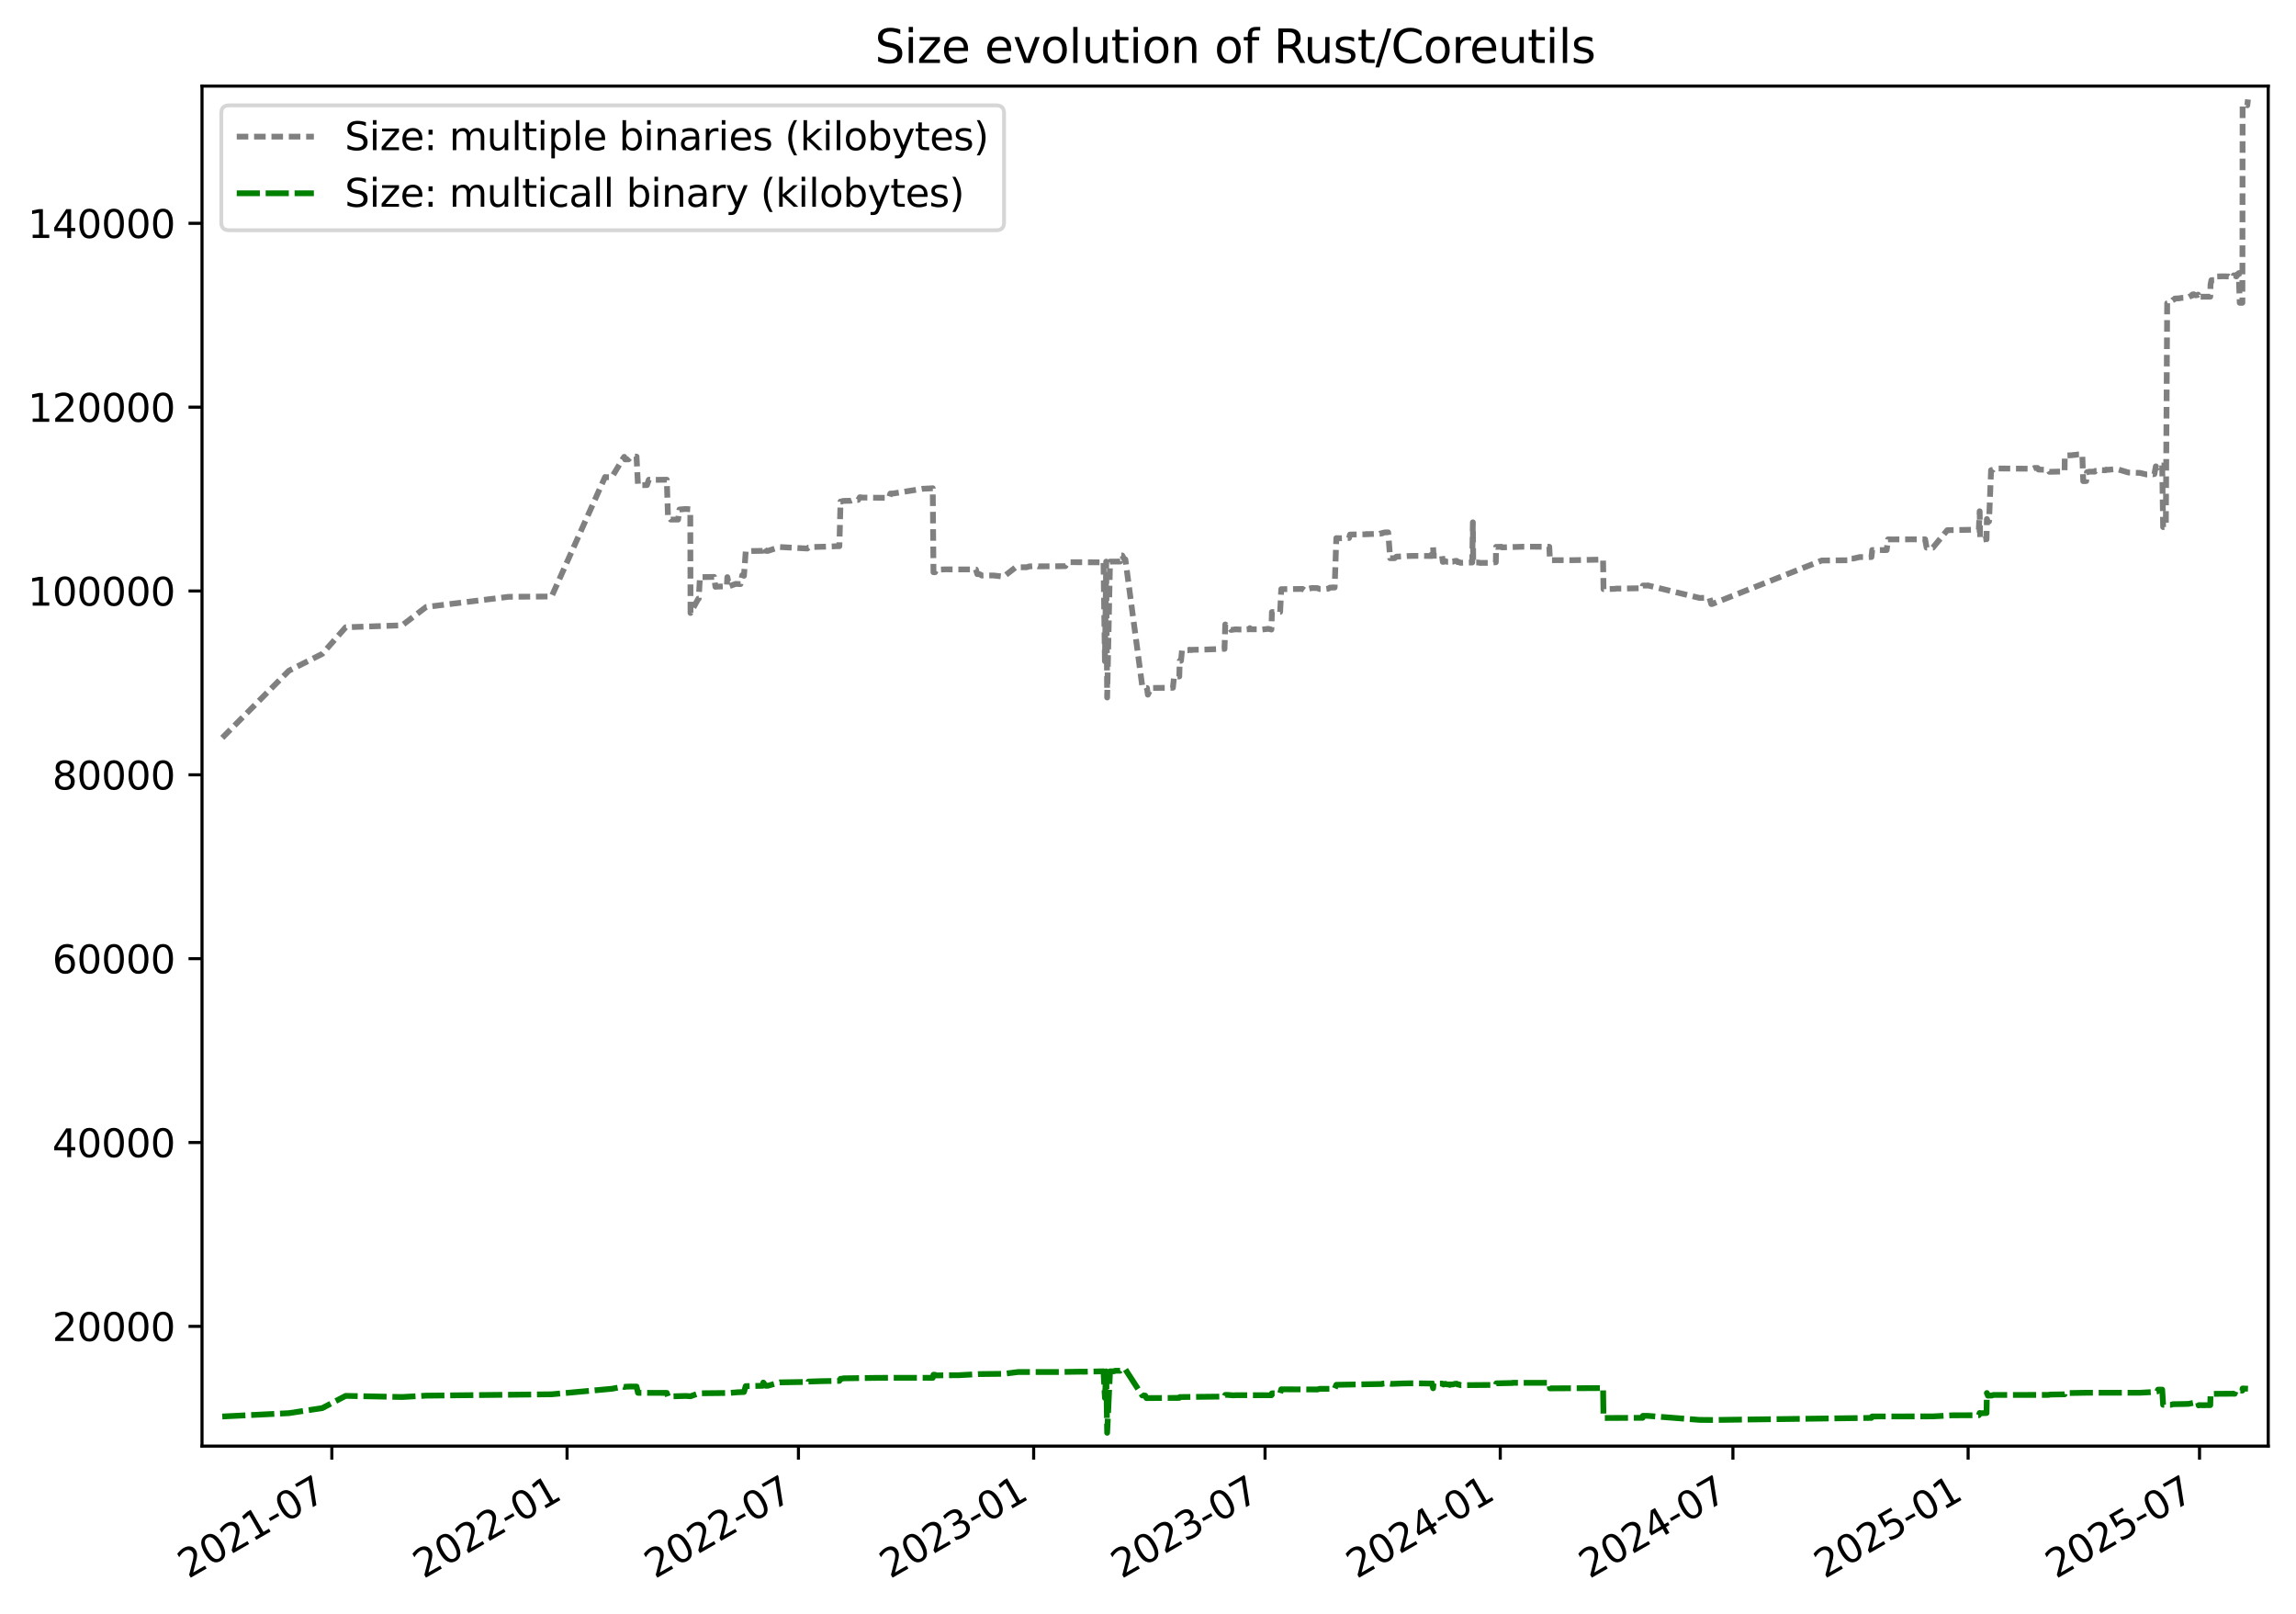 <?xml version="1.0" encoding="utf-8" standalone="no"?>
<!DOCTYPE svg PUBLIC "-//W3C//DTD SVG 1.1//EN"
  "http://www.w3.org/Graphics/SVG/1.1/DTD/svg11.dtd">
<svg xmlns:xlink="http://www.w3.org/1999/xlink" width="595.255pt" height="418.303pt" viewBox="0 0 595.255 418.303" xmlns="http://www.w3.org/2000/svg" version="1.1">
 <defs>
  <style type="text/css">*{stroke-linejoin: round; stroke-linecap: butt}</style>
 </defs>
 <g id="figure_1">
  <g id="patch_1">
   <path d="M 0 418.303 
L 595.255 418.303 
L 595.255 0 
L 0 0 
z
" style="fill: #ffffff"/>
  </g>
  <g id="axes_1">
   <g id="patch_2">
    <path d="M 52.375 374.83 
L 588.055 374.83 
L 588.055 22.318 
L 52.375 22.318 
z
" style="fill: #ffffff"/>
   </g>
   <g id="matplotlib.axis_1">
    <g id="xtick_1">
     <g id="line2d_1">
      <defs>
       <path id="m121e7eb656" d="M 0 0 
L 0 3.5 
" style="stroke: #000000; stroke-width: 0.8"/>
      </defs>
      <g>
       <use xlink:href="#m121e7eb656" x="86.034" y="374.83" style="stroke: #000000; stroke-width: 0.8"/>
      </g>
     </g>
     <g id="text_1">
      <!-- 2021-07 -->
      <g transform="translate(48.809 409.302) rotate(-30) scale(0.1 -0.1)">
       <defs>
        <path id="DejaVuSans-32" d="M 1228 531 
L 3431 531 
L 3431 0 
L 469 0 
L 469 531 
Q 828 903 1448 1529 
Q 2069 2156 2228 2338 
Q 2531 2678 2651 2914 
Q 2772 3150 2772 3378 
Q 2772 3750 2511 3984 
Q 2250 4219 1831 4219 
Q 1534 4219 1204 4116 
Q 875 4013 500 3803 
L 500 4441 
Q 881 4594 1212 4672 
Q 1544 4750 1819 4750 
Q 2544 4750 2975 4387 
Q 3406 4025 3406 3419 
Q 3406 3131 3298 2873 
Q 3191 2616 2906 2266 
Q 2828 2175 2409 1742 
Q 1991 1309 1228 531 
z
" transform="scale(0.016)"/>
        <path id="DejaVuSans-30" d="M 2034 4250 
Q 1547 4250 1301 3770 
Q 1056 3291 1056 2328 
Q 1056 1369 1301 889 
Q 1547 409 2034 409 
Q 2525 409 2770 889 
Q 3016 1369 3016 2328 
Q 3016 3291 2770 3770 
Q 2525 4250 2034 4250 
z
M 2034 4750 
Q 2819 4750 3233 4129 
Q 3647 3509 3647 2328 
Q 3647 1150 3233 529 
Q 2819 -91 2034 -91 
Q 1250 -91 836 529 
Q 422 1150 422 2328 
Q 422 3509 836 4129 
Q 1250 4750 2034 4750 
z
" transform="scale(0.016)"/>
        <path id="DejaVuSans-31" d="M 794 531 
L 1825 531 
L 1825 4091 
L 703 3866 
L 703 4441 
L 1819 4666 
L 2450 4666 
L 2450 531 
L 3481 531 
L 3481 0 
L 794 0 
L 794 531 
z
" transform="scale(0.016)"/>
        <path id="DejaVuSans-2d" d="M 313 2009 
L 1997 2009 
L 1997 1497 
L 313 1497 
L 313 2009 
z
" transform="scale(0.016)"/>
        <path id="DejaVuSans-37" d="M 525 4666 
L 3525 4666 
L 3525 4397 
L 1831 0 
L 1172 0 
L 2766 4134 
L 525 4134 
L 525 4666 
z
" transform="scale(0.016)"/>
       </defs>
       <use xlink:href="#DejaVuSans-32"/>
       <use xlink:href="#DejaVuSans-30" x="63.623"/>
       <use xlink:href="#DejaVuSans-32" x="127.246"/>
       <use xlink:href="#DejaVuSans-31" x="190.869"/>
       <use xlink:href="#DejaVuSans-2d" x="254.492"/>
       <use xlink:href="#DejaVuSans-30" x="290.576"/>
       <use xlink:href="#DejaVuSans-37" x="354.199"/>
      </g>
     </g>
    </g>
    <g id="xtick_2">
     <g id="line2d_2">
      <g>
       <use xlink:href="#m121e7eb656" x="147.015" y="374.83" style="stroke: #000000; stroke-width: 0.8"/>
      </g>
     </g>
     <g id="text_2">
      <!-- 2022-01 -->
      <g transform="translate(109.79 409.302) rotate(-30) scale(0.1 -0.1)">
       <use xlink:href="#DejaVuSans-32"/>
       <use xlink:href="#DejaVuSans-30" x="63.623"/>
       <use xlink:href="#DejaVuSans-32" x="127.246"/>
       <use xlink:href="#DejaVuSans-32" x="190.869"/>
       <use xlink:href="#DejaVuSans-2d" x="254.492"/>
       <use xlink:href="#DejaVuSans-30" x="290.576"/>
       <use xlink:href="#DejaVuSans-31" x="354.199"/>
      </g>
     </g>
    </g>
    <g id="xtick_3">
     <g id="line2d_3">
      <g>
       <use xlink:href="#m121e7eb656" x="207.003" y="374.83" style="stroke: #000000; stroke-width: 0.8"/>
      </g>
     </g>
     <g id="text_3">
      <!-- 2022-07 -->
      <g transform="translate(169.778 409.302) rotate(-30) scale(0.1 -0.1)">
       <use xlink:href="#DejaVuSans-32"/>
       <use xlink:href="#DejaVuSans-30" x="63.623"/>
       <use xlink:href="#DejaVuSans-32" x="127.246"/>
       <use xlink:href="#DejaVuSans-32" x="190.869"/>
       <use xlink:href="#DejaVuSans-2d" x="254.492"/>
       <use xlink:href="#DejaVuSans-30" x="290.576"/>
       <use xlink:href="#DejaVuSans-37" x="354.199"/>
      </g>
     </g>
    </g>
    <g id="xtick_4">
     <g id="line2d_4">
      <g>
       <use xlink:href="#m121e7eb656" x="267.984" y="374.83" style="stroke: #000000; stroke-width: 0.8"/>
      </g>
     </g>
     <g id="text_4">
      <!-- 2023-01 -->
      <g transform="translate(230.759 409.302) rotate(-30) scale(0.1 -0.1)">
       <defs>
        <path id="DejaVuSans-33" d="M 2597 2516 
Q 3050 2419 3304 2112 
Q 3559 1806 3559 1356 
Q 3559 666 3084 287 
Q 2609 -91 1734 -91 
Q 1441 -91 1130 -33 
Q 819 25 488 141 
L 488 750 
Q 750 597 1062 519 
Q 1375 441 1716 441 
Q 2309 441 2620 675 
Q 2931 909 2931 1356 
Q 2931 1769 2642 2001 
Q 2353 2234 1838 2234 
L 1294 2234 
L 1294 2753 
L 1863 2753 
Q 2328 2753 2575 2939 
Q 2822 3125 2822 3475 
Q 2822 3834 2567 4026 
Q 2313 4219 1838 4219 
Q 1578 4219 1281 4162 
Q 984 4106 628 3988 
L 628 4550 
Q 988 4650 1302 4700 
Q 1616 4750 1894 4750 
Q 2613 4750 3031 4423 
Q 3450 4097 3450 3541 
Q 3450 3153 3228 2886 
Q 3006 2619 2597 2516 
z
" transform="scale(0.016)"/>
       </defs>
       <use xlink:href="#DejaVuSans-32"/>
       <use xlink:href="#DejaVuSans-30" x="63.623"/>
       <use xlink:href="#DejaVuSans-32" x="127.246"/>
       <use xlink:href="#DejaVuSans-33" x="190.869"/>
       <use xlink:href="#DejaVuSans-2d" x="254.492"/>
       <use xlink:href="#DejaVuSans-30" x="290.576"/>
       <use xlink:href="#DejaVuSans-31" x="354.199"/>
      </g>
     </g>
    </g>
    <g id="xtick_5">
     <g id="line2d_5">
      <g>
       <use xlink:href="#m121e7eb656" x="327.972" y="374.83" style="stroke: #000000; stroke-width: 0.8"/>
      </g>
     </g>
     <g id="text_5">
      <!-- 2023-07 -->
      <g transform="translate(290.747 409.302) rotate(-30) scale(0.1 -0.1)">
       <use xlink:href="#DejaVuSans-32"/>
       <use xlink:href="#DejaVuSans-30" x="63.623"/>
       <use xlink:href="#DejaVuSans-32" x="127.246"/>
       <use xlink:href="#DejaVuSans-33" x="190.869"/>
       <use xlink:href="#DejaVuSans-2d" x="254.492"/>
       <use xlink:href="#DejaVuSans-30" x="290.576"/>
       <use xlink:href="#DejaVuSans-37" x="354.199"/>
      </g>
     </g>
    </g>
    <g id="xtick_6">
     <g id="line2d_6">
      <g>
       <use xlink:href="#m121e7eb656" x="388.953" y="374.83" style="stroke: #000000; stroke-width: 0.8"/>
      </g>
     </g>
     <g id="text_6">
      <!-- 2024-01 -->
      <g transform="translate(351.728 409.302) rotate(-30) scale(0.1 -0.1)">
       <defs>
        <path id="DejaVuSans-34" d="M 2419 4116 
L 825 1625 
L 2419 1625 
L 2419 4116 
z
M 2253 4666 
L 3047 4666 
L 3047 1625 
L 3713 1625 
L 3713 1100 
L 3047 1100 
L 3047 0 
L 2419 0 
L 2419 1100 
L 313 1100 
L 313 1709 
L 2253 4666 
z
" transform="scale(0.016)"/>
       </defs>
       <use xlink:href="#DejaVuSans-32"/>
       <use xlink:href="#DejaVuSans-30" x="63.623"/>
       <use xlink:href="#DejaVuSans-32" x="127.246"/>
       <use xlink:href="#DejaVuSans-34" x="190.869"/>
       <use xlink:href="#DejaVuSans-2d" x="254.492"/>
       <use xlink:href="#DejaVuSans-30" x="290.576"/>
       <use xlink:href="#DejaVuSans-31" x="354.199"/>
      </g>
     </g>
    </g>
    <g id="xtick_7">
     <g id="line2d_7">
      <g>
       <use xlink:href="#m121e7eb656" x="449.272" y="374.83" style="stroke: #000000; stroke-width: 0.8"/>
      </g>
     </g>
     <g id="text_7">
      <!-- 2024-07 -->
      <g transform="translate(412.047 409.302) rotate(-30) scale(0.1 -0.1)">
       <use xlink:href="#DejaVuSans-32"/>
       <use xlink:href="#DejaVuSans-30" x="63.623"/>
       <use xlink:href="#DejaVuSans-32" x="127.246"/>
       <use xlink:href="#DejaVuSans-34" x="190.869"/>
       <use xlink:href="#DejaVuSans-2d" x="254.492"/>
       <use xlink:href="#DejaVuSans-30" x="290.576"/>
       <use xlink:href="#DejaVuSans-37" x="354.199"/>
      </g>
     </g>
    </g>
    <g id="xtick_8">
     <g id="line2d_8">
      <g>
       <use xlink:href="#m121e7eb656" x="510.254" y="374.83" style="stroke: #000000; stroke-width: 0.8"/>
      </g>
     </g>
     <g id="text_8">
      <!-- 2025-01 -->
      <g transform="translate(473.029 409.302) rotate(-30) scale(0.1 -0.1)">
       <defs>
        <path id="DejaVuSans-35" d="M 691 4666 
L 3169 4666 
L 3169 4134 
L 1269 4134 
L 1269 2991 
Q 1406 3038 1543 3061 
Q 1681 3084 1819 3084 
Q 2600 3084 3056 2656 
Q 3513 2228 3513 1497 
Q 3513 744 3044 326 
Q 2575 -91 1722 -91 
Q 1428 -91 1123 -41 
Q 819 9 494 109 
L 494 744 
Q 775 591 1075 516 
Q 1375 441 1709 441 
Q 2250 441 2565 725 
Q 2881 1009 2881 1497 
Q 2881 1984 2565 2268 
Q 2250 2553 1709 2553 
Q 1456 2553 1204 2497 
Q 953 2441 691 2322 
L 691 4666 
z
" transform="scale(0.016)"/>
       </defs>
       <use xlink:href="#DejaVuSans-32"/>
       <use xlink:href="#DejaVuSans-30" x="63.623"/>
       <use xlink:href="#DejaVuSans-32" x="127.246"/>
       <use xlink:href="#DejaVuSans-35" x="190.869"/>
       <use xlink:href="#DejaVuSans-2d" x="254.492"/>
       <use xlink:href="#DejaVuSans-30" x="290.576"/>
       <use xlink:href="#DejaVuSans-31" x="354.199"/>
      </g>
     </g>
    </g>
    <g id="xtick_9">
     <g id="line2d_9">
      <g>
       <use xlink:href="#m121e7eb656" x="570.241" y="374.83" style="stroke: #000000; stroke-width: 0.8"/>
      </g>
     </g>
     <g id="text_9">
      <!-- 2025-07 -->
      <g transform="translate(533.016 409.302) rotate(-30) scale(0.1 -0.1)">
       <use xlink:href="#DejaVuSans-32"/>
       <use xlink:href="#DejaVuSans-30" x="63.623"/>
       <use xlink:href="#DejaVuSans-32" x="127.246"/>
       <use xlink:href="#DejaVuSans-35" x="190.869"/>
       <use xlink:href="#DejaVuSans-2d" x="254.492"/>
       <use xlink:href="#DejaVuSans-30" x="290.576"/>
       <use xlink:href="#DejaVuSans-37" x="354.199"/>
      </g>
     </g>
    </g>
   </g>
   <g id="matplotlib.axis_2">
    <g id="ytick_1">
     <g id="line2d_10">
      <defs>
       <path id="m0b6ba96c77" d="M 0 0 
L -3.5 0 
" style="stroke: #000000; stroke-width: 0.8"/>
      </defs>
      <g>
       <use xlink:href="#m0b6ba96c77" x="52.375" y="343.784" style="stroke: #000000; stroke-width: 0.8"/>
      </g>
     </g>
     <g id="text_10">
      <!-- 20000 -->
      <g transform="translate(13.562 347.584) scale(0.1 -0.1)">
       <use xlink:href="#DejaVuSans-32"/>
       <use xlink:href="#DejaVuSans-30" x="63.623"/>
       <use xlink:href="#DejaVuSans-30" x="127.246"/>
       <use xlink:href="#DejaVuSans-30" x="190.869"/>
       <use xlink:href="#DejaVuSans-30" x="254.492"/>
      </g>
     </g>
    </g>
    <g id="ytick_2">
     <g id="line2d_11">
      <g>
       <use xlink:href="#m0b6ba96c77" x="52.375" y="296.134" style="stroke: #000000; stroke-width: 0.8"/>
      </g>
     </g>
     <g id="text_11">
      <!-- 40000 -->
      <g transform="translate(13.562 299.933) scale(0.1 -0.1)">
       <use xlink:href="#DejaVuSans-34"/>
       <use xlink:href="#DejaVuSans-30" x="63.623"/>
       <use xlink:href="#DejaVuSans-30" x="127.246"/>
       <use xlink:href="#DejaVuSans-30" x="190.869"/>
       <use xlink:href="#DejaVuSans-30" x="254.492"/>
      </g>
     </g>
    </g>
    <g id="ytick_3">
     <g id="line2d_12">
      <g>
       <use xlink:href="#m0b6ba96c77" x="52.375" y="248.483" style="stroke: #000000; stroke-width: 0.8"/>
      </g>
     </g>
     <g id="text_12">
      <!-- 60000 -->
      <g transform="translate(13.562 252.283) scale(0.1 -0.1)">
       <defs>
        <path id="DejaVuSans-36" d="M 2113 2584 
Q 1688 2584 1439 2293 
Q 1191 2003 1191 1497 
Q 1191 994 1439 701 
Q 1688 409 2113 409 
Q 2538 409 2786 701 
Q 3034 994 3034 1497 
Q 3034 2003 2786 2293 
Q 2538 2584 2113 2584 
z
M 3366 4563 
L 3366 3988 
Q 3128 4100 2886 4159 
Q 2644 4219 2406 4219 
Q 1781 4219 1451 3797 
Q 1122 3375 1075 2522 
Q 1259 2794 1537 2939 
Q 1816 3084 2150 3084 
Q 2853 3084 3261 2657 
Q 3669 2231 3669 1497 
Q 3669 778 3244 343 
Q 2819 -91 2113 -91 
Q 1303 -91 875 529 
Q 447 1150 447 2328 
Q 447 3434 972 4092 
Q 1497 4750 2381 4750 
Q 2619 4750 2861 4703 
Q 3103 4656 3366 4563 
z
" transform="scale(0.016)"/>
       </defs>
       <use xlink:href="#DejaVuSans-36"/>
       <use xlink:href="#DejaVuSans-30" x="63.623"/>
       <use xlink:href="#DejaVuSans-30" x="127.246"/>
       <use xlink:href="#DejaVuSans-30" x="190.869"/>
       <use xlink:href="#DejaVuSans-30" x="254.492"/>
      </g>
     </g>
    </g>
    <g id="ytick_4">
     <g id="line2d_13">
      <g>
       <use xlink:href="#m0b6ba96c77" x="52.375" y="200.833" style="stroke: #000000; stroke-width: 0.8"/>
      </g>
     </g>
     <g id="text_13">
      <!-- 80000 -->
      <g transform="translate(13.562 204.632) scale(0.1 -0.1)">
       <defs>
        <path id="DejaVuSans-38" d="M 2034 2216 
Q 1584 2216 1326 1975 
Q 1069 1734 1069 1313 
Q 1069 891 1326 650 
Q 1584 409 2034 409 
Q 2484 409 2743 651 
Q 3003 894 3003 1313 
Q 3003 1734 2745 1975 
Q 2488 2216 2034 2216 
z
M 1403 2484 
Q 997 2584 770 2862 
Q 544 3141 544 3541 
Q 544 4100 942 4425 
Q 1341 4750 2034 4750 
Q 2731 4750 3128 4425 
Q 3525 4100 3525 3541 
Q 3525 3141 3298 2862 
Q 3072 2584 2669 2484 
Q 3125 2378 3379 2068 
Q 3634 1759 3634 1313 
Q 3634 634 3220 271 
Q 2806 -91 2034 -91 
Q 1263 -91 848 271 
Q 434 634 434 1313 
Q 434 1759 690 2068 
Q 947 2378 1403 2484 
z
M 1172 3481 
Q 1172 3119 1398 2916 
Q 1625 2713 2034 2713 
Q 2441 2713 2670 2916 
Q 2900 3119 2900 3481 
Q 2900 3844 2670 4047 
Q 2441 4250 2034 4250 
Q 1625 4250 1398 4047 
Q 1172 3844 1172 3481 
z
" transform="scale(0.016)"/>
       </defs>
       <use xlink:href="#DejaVuSans-38"/>
       <use xlink:href="#DejaVuSans-30" x="63.623"/>
       <use xlink:href="#DejaVuSans-30" x="127.246"/>
       <use xlink:href="#DejaVuSans-30" x="190.869"/>
       <use xlink:href="#DejaVuSans-30" x="254.492"/>
      </g>
     </g>
    </g>
    <g id="ytick_5">
     <g id="line2d_14">
      <g>
       <use xlink:href="#m0b6ba96c77" x="52.375" y="153.182" style="stroke: #000000; stroke-width: 0.8"/>
      </g>
     </g>
     <g id="text_14">
      <!-- 100000 -->
      <g transform="translate(7.2 156.981) scale(0.1 -0.1)">
       <use xlink:href="#DejaVuSans-31"/>
       <use xlink:href="#DejaVuSans-30" x="63.623"/>
       <use xlink:href="#DejaVuSans-30" x="127.246"/>
       <use xlink:href="#DejaVuSans-30" x="190.869"/>
       <use xlink:href="#DejaVuSans-30" x="254.492"/>
       <use xlink:href="#DejaVuSans-30" x="318.115"/>
      </g>
     </g>
    </g>
    <g id="ytick_6">
     <g id="line2d_15">
      <g>
       <use xlink:href="#m0b6ba96c77" x="52.375" y="105.532" style="stroke: #000000; stroke-width: 0.8"/>
      </g>
     </g>
     <g id="text_15">
      <!-- 120000 -->
      <g transform="translate(7.2 109.331) scale(0.1 -0.1)">
       <use xlink:href="#DejaVuSans-31"/>
       <use xlink:href="#DejaVuSans-32" x="63.623"/>
       <use xlink:href="#DejaVuSans-30" x="127.246"/>
       <use xlink:href="#DejaVuSans-30" x="190.869"/>
       <use xlink:href="#DejaVuSans-30" x="254.492"/>
       <use xlink:href="#DejaVuSans-30" x="318.115"/>
      </g>
     </g>
    </g>
    <g id="ytick_7">
     <g id="line2d_16">
      <g>
       <use xlink:href="#m0b6ba96c77" x="52.375" y="57.881" style="stroke: #000000; stroke-width: 0.8"/>
      </g>
     </g>
     <g id="text_16">
      <!-- 140000 -->
      <g transform="translate(7.2 61.68) scale(0.1 -0.1)">
       <use xlink:href="#DejaVuSans-31"/>
       <use xlink:href="#DejaVuSans-34" x="63.623"/>
       <use xlink:href="#DejaVuSans-30" x="127.246"/>
       <use xlink:href="#DejaVuSans-30" x="190.869"/>
       <use xlink:href="#DejaVuSans-30" x="254.492"/>
       <use xlink:href="#DejaVuSans-30" x="318.115"/>
      </g>
     </g>
    </g>
   </g>
   <g id="line2d_17">
    <path d="M 57.627 191.245 
L 74.887 173.853 
L 83.551 169.479 
L 89.618 162.588 
L 104.258 162.083 
L 110.478 157.328 
L 131.896 154.688 
L 143.008 154.612 
L 156.867 123.639 
L 157.052 123.687 
L 158.627 123.696 
L 161.583 118.75 
L 161.838 118.407 
L 162.067 119.074 
L 162.945 119.064 
L 163.275 118.721 
L 163.821 118.712 
L 164.217 118.273 
L 165.024 118.35 
L 165.401 125.755 
L 167.736 125.735 
L 168.216 124.335 
L 168.802 124.392 
L 172.87 124.335 
L 173.186 134.189 
L 173.556 134.189 
L 173.894 134.675 
L 175.799 134.675 
L 176.146 132.063 
L 177.761 131.921 
L 178.962 132.006 
L 179.019 158.881 
L 181.05 155.174 
L 181.154 155.174 
L 181.46 149.599 
L 185.137 149.532 
L 185.487 152.105 
L 185.571 152.067 
L 187.106 152.01 
L 188.436 151.962 
L 188.572 149.589 
L 189.04 151.953 
L 190.73 151.343 
L 191.973 151.4 
L 192.442 149.075 
L 192.878 149.246 
L 193.332 142.928 
L 194.948 142.823 
L 197.707 142.775 
L 197.888 141.784 
L 198.526 142.775 
L 199.072 142.794 
L 202.149 141.784 
L 209.303 142.175 
L 209.615 141.918 
L 210.643 141.822 
L 210.836 141.775 
L 214.885 141.67 
L 216.837 141.575 
L 217.615 141.575 
L 217.914 129.995 
L 218.224 129.995 
L 218.56 129.833 
L 220.558 129.795 
L 221.147 129.567 
L 222.493 129.576 
L 222.914 128.88 
L 223.566 128.966 
L 230.482 129.042 
L 230.825 127.927 
L 231.483 127.927 
L 239.197 126.688 
L 241.166 126.593 
L 241.821 126.546 
L 242.011 148.322 
L 242.421 148.322 
L 242.78 147.664 
L 245.04 147.578 
L 252.755 147.598 
L 253.01 147.617 
L 253.374 148.817 
L 253.954 148.817 
L 254.552 149.18 
L 257.548 149.16 
L 259.48 149.38 
L 260.32 149.38 
L 263.346 147.026 
L 266.194 147.026 
L 266.782 146.826 
L 267.88 146.73 
L 268.975 146.711 
L 269.185 146.797 
L 276.195 146.749 
L 276.932 145.711 
L 285.574 145.758 
L 285.879 145.539 
L 286.091 145.539 
L 286.46 171.385 
L 286.787 145.558 
L 287.039 180.791 
L 287.78 145.568 
L 290.393 145.549 
L 290.669 143.976 
L 290.95 143.976 
L 291.475 144.977 
L 291.759 144.996 
L 296.138 177.884 
L 296.898 177.894 
L 297.234 178.342 
L 297.362 178.323 
L 297.588 180.057 
L 298.42 178.313 
L 304.085 178.265 
L 304.392 175.302 
L 305.02 175.349 
L 305.739 175.34 
L 305.854 171.27 
L 306.185 171.27 
L 306.444 168.545 
L 308.096 168.535 
L 308.394 168.392 
L 308.841 168.507 
L 308.916 168.43 
L 312.361 168.364 
L 313.117 168.335 
L 316.353 168.211 
L 317.015 168.154 
L 317.463 168.192 
L 317.657 161.855 
L 317.953 162.074 
L 318.131 161.95 
L 319.164 163.284 
L 320.298 163.122 
L 321.594 163.17 
L 322.265 163.17 
L 322.504 163.379 
L 323.014 163.17 
L 323.892 163.094 
L 324.033 162.808 
L 324.117 163.113 
L 325.832 163.103 
L 326.382 163.179 
L 327.16 163.179 
L 328.84 162.989 
L 329.623 163.179 
L 329.753 158.643 
L 331.267 158.652 
L 331.885 158.614 
L 332.174 152.706 
L 337.708 152.649 
L 338.344 153.106 
L 339.095 152.639 
L 340.108 152.41 
L 341.543 152.429 
L 342.115 152.668 
L 343.7 152.658 
L 344.456 152.553 
L 344.767 152.305 
L 346.017 152.286 
L 346.453 139.478 
L 347.321 139.516 
L 349.756 139.449 
L 349.999 138.553 
L 350.793 138.534 
L 354.078 138.487 
L 354.342 138.401 
L 354.556 138.487 
L 354.914 138.43 
L 357.813 138.353 
L 357.929 138.258 
L 358.337 138.258 
L 358.411 138.134 
L 359.112 137.991 
L 359.898 137.991 
L 360.408 144.691 
L 361.54 144.681 
L 362.058 144.281 
L 364.116 144.176 
L 365.038 144.119 
L 366.76 144.081 
L 371.258 144.11 
L 371.543 141.775 
L 371.654 144.052 
L 373.863 144.043 
L 374.053 145.644 
L 374.364 145.615 
L 374.489 145.453 
L 374.707 145.444 
L 375.175 145.625 
L 375.693 145.625 
L 375.88 145.892 
L 375.953 145.587 
L 376.654 145.587 
L 377.183 145.396 
L 377.672 145.377 
L 377.913 145.701 
L 378.322 145.701 
L 378.59 145.873 
L 381.687 145.796 
L 381.85 135.38 
L 381.949 145.806 
L 383.24 145.796 
L 383.844 145.92 
L 383.878 145.892 
L 386.524 145.901 
L 386.942 145.796 
L 387.635 145.749 
L 387.803 145.73 
L 387.875 141.737 
L 387.949 141.756 
L 389.276 141.717 
L 389.391 141.879 
L 395.112 141.698 
L 401.658 141.717 
L 401.844 145.196 
L 407.63 145.196 
L 415.606 145.043 
L 415.724 152.706 
L 418.714 152.629 
L 418.947 152.563 
L 420.622 152.553 
L 425.848 152.458 
L 425.94 151.772 
L 427.142 151.781 
L 427.16 151.724 
L 440.593 154.974 
L 443.192 154.955 
L 443.659 156.565 
L 443.861 156.565 
L 472.301 145.282 
L 479.288 145.215 
L 479.367 144.767 
L 480.526 144.767 
L 482.171 144.386 
L 485.184 144.386 
L 485.377 142.566 
L 489.128 142.585 
L 489.487 139.802 
L 490.446 139.811 
L 499.102 139.792 
L 499.491 141.946 
L 501.123 141.946 
L 504.845 137.419 
L 511.134 137.315 
L 513.023 137.276 
L 513.244 132.511 
L 513.383 139.878 
L 513.921 139.897 
L 514.896 139.745 
L 515.027 139.773 
L 515.112 134.532 
L 515.388 135.218 
L 515.673 135.151 
L 516.199 121.866 
L 516.661 121.78 
L 516.764 121.638 
L 517.684 121.618 
L 518.013 121.428 
L 527 121.495 
L 527.459 121.294 
L 528.254 121.294 
L 528.503 121.714 
L 531.013 121.771 
L 531.325 122.295 
L 535.258 122.2 
L 535.314 118.073 
L 537.081 117.997 
L 537.565 117.93 
L 538.396 117.864 
L 538.608 117.797 
L 539.553 117.787 
L 539.848 117.768 
L 540.087 124.706 
L 540.857 124.687 
L 541.052 122.39 
L 541.202 122.4 
L 541.535 122.257 
L 543.088 122.247 
L 543.219 122.057 
L 544.548 122.038 
L 544.716 121.857 
L 545.895 121.895 
L 545.996 121.733 
L 546.613 121.771 
L 548.201 121.609 
L 548.345 121.58 
L 548.815 121.58 
L 551.819 122.476 
L 554.771 122.571 
L 556.541 122.991 
L 556.865 122.991 
L 557.17 122.857 
L 557.502 122.848 
L 558.148 122.934 
L 558.542 122.876 
L 558.919 120.875 
L 559.078 121.209 
L 559.271 121.209 
L 559.487 120.646 
L 560.565 120.646 
L 560.805 136.619 
L 561.508 136.619 
L 561.858 78.6 
L 562.094 78.514 
L 562.537 78.304 
L 562.825 78.266 
L 563.231 77.828 
L 563.791 77.523 
L 563.851 77.38 
L 564.913 77.332 
L 565.544 77.218 
L 566.847 77.16 
L 567.175 77.056 
L 567.437 77.008 
L 568.243 76.551 
L 568.348 76.617 
L 568.371 76.341 
L 568.74 76.274 
L 569.253 76.551 
L 569.767 76.455 
L 569.859 76.36 
L 570.013 77.199 
L 570.091 76.875 
L 570.172 76.913 
L 573.029 76.903 
L 573.095 73.739 
L 573.323 72.615 
L 574.454 72.577 
L 574.714 71.671 
L 576.028 71.623 
L 576.945 71.623 
L 577.415 71.652 
L 577.801 71.652 
L 578.376 72.043 
L 579.006 71.7 
L 579.126 71.366 
L 579.36 71.404 
L 579.801 71.652 
L 579.97 71.128 
L 580.313 71.137 
L 580.411 70.785 
L 580.668 78.485 
L 581.356 78.485 
L 581.415 27.375 
L 582.026 27.375 
L 582.088 27.251 
L 582.355 27.261 
L 582.413 27.127 
L 582.629 27.289 
L 582.803 25.774 
L 582.803 25.774 
" clip-path="url(#p1f0ce39ea3)" style="fill: none; stroke-dasharray: 3,1.5; stroke-dashoffset: 0; stroke: #808080; stroke-width: 1.5"/>
   </g>
   <g id="line2d_18">
    <path d="M 57.627 367.152 
L 74.887 366.285 
L 83.551 364.979 
L 89.618 361.806 
L 104.258 362.101 
L 110.478 361.749 
L 143.008 361.396 
L 158.627 359.967 
L 161.583 359.414 
L 161.838 359.509 
L 162.231 359.423 
L 163.543 359.385 
L 165.024 359.395 
L 165.401 361.015 
L 172.87 361.034 
L 173.186 361.958 
L 177.761 361.825 
L 179.019 361.911 
L 181.154 361.148 
L 182.483 361.12 
L 189.04 361.053 
L 191.203 360.872 
L 192.878 360.805 
L 193.332 359.28 
L 197.707 359.195 
L 197.888 358.356 
L 198.526 359.195 
L 199.072 359.185 
L 202.149 358.308 
L 209.602 358.184 
L 209.615 358.099 
L 212.826 357.994 
L 217.615 357.918 
L 217.914 357.374 
L 218.224 357.374 
L 218.685 357.26 
L 225.358 357.165 
L 226.684 357.146 
L 231.483 357.117 
L 241.821 357.127 
L 242.011 356.336 
L 242.421 356.336 
L 242.78 356.507 
L 245.04 356.469 
L 248.595 356.45 
L 253.954 356.155 
L 260.32 356.088 
L 263.961 355.621 
L 274.925 355.621 
L 276.195 355.592 
L 280.196 355.535 
L 281.082 355.545 
L 286.091 355.44 
L 286.46 362.349 
L 286.787 355.449 
L 287.039 371.374 
L 287.78 355.449 
L 288.826 355.43 
L 289.088 355.297 
L 290.393 355.297 
L 290.669 354.963 
L 291.759 354.944 
L 296.138 361.701 
L 296.898 361.73 
L 297.234 362.387 
L 298.587 362.368 
L 305.739 362.33 
L 305.854 362.111 
L 315.368 362.006 
L 317.463 361.968 
L 317.657 361.558 
L 318.131 361.549 
L 319.696 361.672 
L 320.673 361.625 
L 329.623 361.644 
L 329.753 361.148 
L 331.885 361.129 
L 332.174 360.1 
L 341.543 360.148 
L 342.115 359.986 
L 346.017 359.976 
L 346.453 358.937 
L 355.439 358.775 
L 358.337 358.728 
L 358.411 358.632 
L 359.351 358.556 
L 359.898 358.556 
L 360.767 358.699 
L 363.584 358.594 
L 365.405 358.556 
L 367.256 358.556 
L 371.258 358.613 
L 371.543 359.833 
L 371.654 358.613 
L 373.863 358.613 
L 374.2 358.861 
L 374.364 358.842 
L 374.489 358.709 
L 374.707 358.68 
L 375.175 358.842 
L 375.693 358.842 
L 375.88 358.975 
L 375.953 358.842 
L 376.654 358.842 
L 377.183 358.68 
L 377.672 358.651 
L 377.913 358.861 
L 378.322 358.861 
L 378.59 359.033 
L 387.803 358.966 
L 387.949 358.556 
L 392.173 358.47 
L 392.192 358.413 
L 395.112 358.423 
L 401.658 358.423 
L 401.844 359.862 
L 415.039 359.786 
L 415.063 359.747 
L 415.606 359.747 
L 415.724 367.543 
L 425.848 367.495 
L 425.94 366.981 
L 427.16 366.981 
L 440.593 368.029 
L 443.861 368.058 
L 485.184 367.514 
L 485.377 367.143 
L 501.123 367.124 
L 506.126 366.847 
L 513.023 366.819 
L 513.244 366.237 
L 513.559 366.314 
L 515.027 366.247 
L 515.112 361.072 
L 515.388 361.749 
L 516.412 361.72 
L 516.764 361.568 
L 531.013 361.558 
L 531.615 361.463 
L 535.258 361.406 
L 535.314 361.091 
L 540.857 360.996 
L 541.864 360.996 
L 554.771 360.996 
L 557.17 360.862 
L 558.542 360.786 
L 559.271 360.662 
L 559.487 360.195 
L 560.565 360.195 
L 560.805 364.122 
L 562.825 364.122 
L 563.38 363.96 
L 566.473 363.912 
L 567.437 363.874 
L 569.253 363.502 
L 569.859 363.455 
L 570.013 364.284 
L 570.091 364.207 
L 571.182 364.227 
L 573.029 364.207 
L 573.095 361.31 
L 574.714 361.272 
L 578.858 361.244 
L 579.36 361.263 
L 579.673 360.405 
L 580.313 360.357 
L 580.411 360.3 
L 580.668 360.434 
L 581.356 360.434 
L 581.415 359.89 
L 582.803 359.948 
L 582.803 359.948 
" clip-path="url(#p1f0ce39ea3)" style="fill: none; stroke-dasharray: 6,1.5; stroke-dashoffset: 0; stroke: #008000; stroke-width: 1.5"/>
   </g>
   <g id="patch_3">
    <path d="M 52.375 374.83 
L 52.375 22.318 
" style="fill: none; stroke: #000000; stroke-width: 0.8; stroke-linejoin: miter; stroke-linecap: square"/>
   </g>
   <g id="patch_4">
    <path d="M 588.055 374.83 
L 588.055 22.318 
" style="fill: none; stroke: #000000; stroke-width: 0.8; stroke-linejoin: miter; stroke-linecap: square"/>
   </g>
   <g id="patch_5">
    <path d="M 52.375 374.83 
L 588.055 374.83 
" style="fill: none; stroke: #000000; stroke-width: 0.8; stroke-linejoin: miter; stroke-linecap: square"/>
   </g>
   <g id="patch_6">
    <path d="M 52.375 22.318 
L 588.055 22.318 
" style="fill: none; stroke: #000000; stroke-width: 0.8; stroke-linejoin: miter; stroke-linecap: square"/>
   </g>
   <g id="text_17">
    <!-- Size evolution of Rust/Coreutils -->
    <g transform="translate(226.818 16.318) scale(0.12 -0.12)">
     <defs>
      <path id="DejaVuSans-53" d="M 3425 4513 
L 3425 3897 
Q 3066 4069 2747 4153 
Q 2428 4238 2131 4238 
Q 1616 4238 1336 4038 
Q 1056 3838 1056 3469 
Q 1056 3159 1242 3001 
Q 1428 2844 1947 2747 
L 2328 2669 
Q 3034 2534 3370 2195 
Q 3706 1856 3706 1288 
Q 3706 609 3251 259 
Q 2797 -91 1919 -91 
Q 1588 -91 1214 -16 
Q 841 59 441 206 
L 441 856 
Q 825 641 1194 531 
Q 1563 422 1919 422 
Q 2459 422 2753 634 
Q 3047 847 3047 1241 
Q 3047 1584 2836 1778 
Q 2625 1972 2144 2069 
L 1759 2144 
Q 1053 2284 737 2584 
Q 422 2884 422 3419 
Q 422 4038 858 4394 
Q 1294 4750 2059 4750 
Q 2388 4750 2728 4690 
Q 3069 4631 3425 4513 
z
" transform="scale(0.016)"/>
      <path id="DejaVuSans-69" d="M 603 3500 
L 1178 3500 
L 1178 0 
L 603 0 
L 603 3500 
z
M 603 4863 
L 1178 4863 
L 1178 4134 
L 603 4134 
L 603 4863 
z
" transform="scale(0.016)"/>
      <path id="DejaVuSans-7a" d="M 353 3500 
L 3084 3500 
L 3084 2975 
L 922 459 
L 3084 459 
L 3084 0 
L 275 0 
L 275 525 
L 2438 3041 
L 353 3041 
L 353 3500 
z
" transform="scale(0.016)"/>
      <path id="DejaVuSans-65" d="M 3597 1894 
L 3597 1613 
L 953 1613 
Q 991 1019 1311 708 
Q 1631 397 2203 397 
Q 2534 397 2845 478 
Q 3156 559 3463 722 
L 3463 178 
Q 3153 47 2828 -22 
Q 2503 -91 2169 -91 
Q 1331 -91 842 396 
Q 353 884 353 1716 
Q 353 2575 817 3079 
Q 1281 3584 2069 3584 
Q 2775 3584 3186 3129 
Q 3597 2675 3597 1894 
z
M 3022 2063 
Q 3016 2534 2758 2815 
Q 2500 3097 2075 3097 
Q 1594 3097 1305 2825 
Q 1016 2553 972 2059 
L 3022 2063 
z
" transform="scale(0.016)"/>
      <path id="DejaVuSans-20" transform="scale(0.016)"/>
      <path id="DejaVuSans-76" d="M 191 3500 
L 800 3500 
L 1894 563 
L 2988 3500 
L 3597 3500 
L 2284 0 
L 1503 0 
L 191 3500 
z
" transform="scale(0.016)"/>
      <path id="DejaVuSans-6f" d="M 1959 3097 
Q 1497 3097 1228 2736 
Q 959 2375 959 1747 
Q 959 1119 1226 758 
Q 1494 397 1959 397 
Q 2419 397 2687 759 
Q 2956 1122 2956 1747 
Q 2956 2369 2687 2733 
Q 2419 3097 1959 3097 
z
M 1959 3584 
Q 2709 3584 3137 3096 
Q 3566 2609 3566 1747 
Q 3566 888 3137 398 
Q 2709 -91 1959 -91 
Q 1206 -91 779 398 
Q 353 888 353 1747 
Q 353 2609 779 3096 
Q 1206 3584 1959 3584 
z
" transform="scale(0.016)"/>
      <path id="DejaVuSans-6c" d="M 603 4863 
L 1178 4863 
L 1178 0 
L 603 0 
L 603 4863 
z
" transform="scale(0.016)"/>
      <path id="DejaVuSans-75" d="M 544 1381 
L 544 3500 
L 1119 3500 
L 1119 1403 
Q 1119 906 1312 657 
Q 1506 409 1894 409 
Q 2359 409 2629 706 
Q 2900 1003 2900 1516 
L 2900 3500 
L 3475 3500 
L 3475 0 
L 2900 0 
L 2900 538 
Q 2691 219 2414 64 
Q 2138 -91 1772 -91 
Q 1169 -91 856 284 
Q 544 659 544 1381 
z
M 1991 3584 
L 1991 3584 
z
" transform="scale(0.016)"/>
      <path id="DejaVuSans-74" d="M 1172 4494 
L 1172 3500 
L 2356 3500 
L 2356 3053 
L 1172 3053 
L 1172 1153 
Q 1172 725 1289 603 
Q 1406 481 1766 481 
L 2356 481 
L 2356 0 
L 1766 0 
Q 1100 0 847 248 
Q 594 497 594 1153 
L 594 3053 
L 172 3053 
L 172 3500 
L 594 3500 
L 594 4494 
L 1172 4494 
z
" transform="scale(0.016)"/>
      <path id="DejaVuSans-6e" d="M 3513 2113 
L 3513 0 
L 2938 0 
L 2938 2094 
Q 2938 2591 2744 2837 
Q 2550 3084 2163 3084 
Q 1697 3084 1428 2787 
Q 1159 2491 1159 1978 
L 1159 0 
L 581 0 
L 581 3500 
L 1159 3500 
L 1159 2956 
Q 1366 3272 1645 3428 
Q 1925 3584 2291 3584 
Q 2894 3584 3203 3211 
Q 3513 2838 3513 2113 
z
" transform="scale(0.016)"/>
      <path id="DejaVuSans-66" d="M 2375 4863 
L 2375 4384 
L 1825 4384 
Q 1516 4384 1395 4259 
Q 1275 4134 1275 3809 
L 1275 3500 
L 2222 3500 
L 2222 3053 
L 1275 3053 
L 1275 0 
L 697 0 
L 697 3053 
L 147 3053 
L 147 3500 
L 697 3500 
L 697 3744 
Q 697 4328 969 4595 
Q 1241 4863 1831 4863 
L 2375 4863 
z
" transform="scale(0.016)"/>
      <path id="DejaVuSans-52" d="M 2841 2188 
Q 3044 2119 3236 1894 
Q 3428 1669 3622 1275 
L 4263 0 
L 3584 0 
L 2988 1197 
Q 2756 1666 2539 1819 
Q 2322 1972 1947 1972 
L 1259 1972 
L 1259 0 
L 628 0 
L 628 4666 
L 2053 4666 
Q 2853 4666 3247 4331 
Q 3641 3997 3641 3322 
Q 3641 2881 3436 2590 
Q 3231 2300 2841 2188 
z
M 1259 4147 
L 1259 2491 
L 2053 2491 
Q 2509 2491 2742 2702 
Q 2975 2913 2975 3322 
Q 2975 3731 2742 3939 
Q 2509 4147 2053 4147 
L 1259 4147 
z
" transform="scale(0.016)"/>
      <path id="DejaVuSans-73" d="M 2834 3397 
L 2834 2853 
Q 2591 2978 2328 3040 
Q 2066 3103 1784 3103 
Q 1356 3103 1142 2972 
Q 928 2841 928 2578 
Q 928 2378 1081 2264 
Q 1234 2150 1697 2047 
L 1894 2003 
Q 2506 1872 2764 1633 
Q 3022 1394 3022 966 
Q 3022 478 2636 193 
Q 2250 -91 1575 -91 
Q 1294 -91 989 -36 
Q 684 19 347 128 
L 347 722 
Q 666 556 975 473 
Q 1284 391 1588 391 
Q 1994 391 2212 530 
Q 2431 669 2431 922 
Q 2431 1156 2273 1281 
Q 2116 1406 1581 1522 
L 1381 1569 
Q 847 1681 609 1914 
Q 372 2147 372 2553 
Q 372 3047 722 3315 
Q 1072 3584 1716 3584 
Q 2034 3584 2315 3537 
Q 2597 3491 2834 3397 
z
" transform="scale(0.016)"/>
      <path id="DejaVuSans-2f" d="M 1625 4666 
L 2156 4666 
L 531 -594 
L 0 -594 
L 1625 4666 
z
" transform="scale(0.016)"/>
      <path id="DejaVuSans-43" d="M 4122 4306 
L 4122 3641 
Q 3803 3938 3442 4084 
Q 3081 4231 2675 4231 
Q 1875 4231 1450 3742 
Q 1025 3253 1025 2328 
Q 1025 1406 1450 917 
Q 1875 428 2675 428 
Q 3081 428 3442 575 
Q 3803 722 4122 1019 
L 4122 359 
Q 3791 134 3420 21 
Q 3050 -91 2638 -91 
Q 1578 -91 968 557 
Q 359 1206 359 2328 
Q 359 3453 968 4101 
Q 1578 4750 2638 4750 
Q 3056 4750 3426 4639 
Q 3797 4528 4122 4306 
z
" transform="scale(0.016)"/>
      <path id="DejaVuSans-72" d="M 2631 2963 
Q 2534 3019 2420 3045 
Q 2306 3072 2169 3072 
Q 1681 3072 1420 2755 
Q 1159 2438 1159 1844 
L 1159 0 
L 581 0 
L 581 3500 
L 1159 3500 
L 1159 2956 
Q 1341 3275 1631 3429 
Q 1922 3584 2338 3584 
Q 2397 3584 2469 3576 
Q 2541 3569 2628 3553 
L 2631 2963 
z
" transform="scale(0.016)"/>
     </defs>
     <use xlink:href="#DejaVuSans-53"/>
     <use xlink:href="#DejaVuSans-69" x="63.477"/>
     <use xlink:href="#DejaVuSans-7a" x="91.26"/>
     <use xlink:href="#DejaVuSans-65" x="143.75"/>
     <use xlink:href="#DejaVuSans-20" x="205.273"/>
     <use xlink:href="#DejaVuSans-65" x="237.061"/>
     <use xlink:href="#DejaVuSans-76" x="298.584"/>
     <use xlink:href="#DejaVuSans-6f" x="357.764"/>
     <use xlink:href="#DejaVuSans-6c" x="418.945"/>
     <use xlink:href="#DejaVuSans-75" x="446.729"/>
     <use xlink:href="#DejaVuSans-74" x="510.107"/>
     <use xlink:href="#DejaVuSans-69" x="549.316"/>
     <use xlink:href="#DejaVuSans-6f" x="577.1"/>
     <use xlink:href="#DejaVuSans-6e" x="638.281"/>
     <use xlink:href="#DejaVuSans-20" x="701.66"/>
     <use xlink:href="#DejaVuSans-6f" x="733.447"/>
     <use xlink:href="#DejaVuSans-66" x="794.629"/>
     <use xlink:href="#DejaVuSans-20" x="829.834"/>
     <use xlink:href="#DejaVuSans-52" x="861.621"/>
     <use xlink:href="#DejaVuSans-75" x="926.604"/>
     <use xlink:href="#DejaVuSans-73" x="989.982"/>
     <use xlink:href="#DejaVuSans-74" x="1042.082"/>
     <use xlink:href="#DejaVuSans-2f" x="1081.291"/>
     <use xlink:href="#DejaVuSans-43" x="1114.982"/>
     <use xlink:href="#DejaVuSans-6f" x="1184.807"/>
     <use xlink:href="#DejaVuSans-72" x="1245.988"/>
     <use xlink:href="#DejaVuSans-65" x="1284.852"/>
     <use xlink:href="#DejaVuSans-75" x="1346.375"/>
     <use xlink:href="#DejaVuSans-74" x="1409.754"/>
     <use xlink:href="#DejaVuSans-69" x="1448.963"/>
     <use xlink:href="#DejaVuSans-6c" x="1476.746"/>
     <use xlink:href="#DejaVuSans-73" x="1504.529"/>
    </g>
   </g>
   <g id="legend_1">
    <g id="patch_7">
     <path d="M 59.375 59.674 
L 258.303 59.674 
Q 260.303 59.674 260.303 57.674 
L 260.303 29.318 
Q 260.303 27.318 258.303 27.318 
L 59.375 27.318 
Q 57.375 27.318 57.375 29.318 
L 57.375 57.674 
Q 57.375 59.674 59.375 59.674 
z
" style="fill: #ffffff; opacity: 0.8; stroke: #cccccc; stroke-linejoin: miter"/>
    </g>
    <g id="line2d_19">
     <path d="M 61.375 35.417 
L 71.375 35.417 
L 81.375 35.417 
" style="fill: none; stroke-dasharray: 3,1.5; stroke-dashoffset: 0; stroke: #808080; stroke-width: 1.5"/>
    </g>
    <g id="text_18">
     <!-- Size: multiple binaries (kilobytes) -->
     <g transform="translate(89.375 38.917) scale(0.1 -0.1)">
      <defs>
       <path id="DejaVuSans-3a" d="M 750 794 
L 1409 794 
L 1409 0 
L 750 0 
L 750 794 
z
M 750 3309 
L 1409 3309 
L 1409 2516 
L 750 2516 
L 750 3309 
z
" transform="scale(0.016)"/>
       <path id="DejaVuSans-6d" d="M 3328 2828 
Q 3544 3216 3844 3400 
Q 4144 3584 4550 3584 
Q 5097 3584 5394 3201 
Q 5691 2819 5691 2113 
L 5691 0 
L 5113 0 
L 5113 2094 
Q 5113 2597 4934 2840 
Q 4756 3084 4391 3084 
Q 3944 3084 3684 2787 
Q 3425 2491 3425 1978 
L 3425 0 
L 2847 0 
L 2847 2094 
Q 2847 2600 2669 2842 
Q 2491 3084 2119 3084 
Q 1678 3084 1418 2786 
Q 1159 2488 1159 1978 
L 1159 0 
L 581 0 
L 581 3500 
L 1159 3500 
L 1159 2956 
Q 1356 3278 1631 3431 
Q 1906 3584 2284 3584 
Q 2666 3584 2933 3390 
Q 3200 3197 3328 2828 
z
" transform="scale(0.016)"/>
       <path id="DejaVuSans-70" d="M 1159 525 
L 1159 -1331 
L 581 -1331 
L 581 3500 
L 1159 3500 
L 1159 2969 
Q 1341 3281 1617 3432 
Q 1894 3584 2278 3584 
Q 2916 3584 3314 3078 
Q 3713 2572 3713 1747 
Q 3713 922 3314 415 
Q 2916 -91 2278 -91 
Q 1894 -91 1617 61 
Q 1341 213 1159 525 
z
M 3116 1747 
Q 3116 2381 2855 2742 
Q 2594 3103 2138 3103 
Q 1681 3103 1420 2742 
Q 1159 2381 1159 1747 
Q 1159 1113 1420 752 
Q 1681 391 2138 391 
Q 2594 391 2855 752 
Q 3116 1113 3116 1747 
z
" transform="scale(0.016)"/>
       <path id="DejaVuSans-62" d="M 3116 1747 
Q 3116 2381 2855 2742 
Q 2594 3103 2138 3103 
Q 1681 3103 1420 2742 
Q 1159 2381 1159 1747 
Q 1159 1113 1420 752 
Q 1681 391 2138 391 
Q 2594 391 2855 752 
Q 3116 1113 3116 1747 
z
M 1159 2969 
Q 1341 3281 1617 3432 
Q 1894 3584 2278 3584 
Q 2916 3584 3314 3078 
Q 3713 2572 3713 1747 
Q 3713 922 3314 415 
Q 2916 -91 2278 -91 
Q 1894 -91 1617 61 
Q 1341 213 1159 525 
L 1159 0 
L 581 0 
L 581 4863 
L 1159 4863 
L 1159 2969 
z
" transform="scale(0.016)"/>
       <path id="DejaVuSans-61" d="M 2194 1759 
Q 1497 1759 1228 1600 
Q 959 1441 959 1056 
Q 959 750 1161 570 
Q 1363 391 1709 391 
Q 2188 391 2477 730 
Q 2766 1069 2766 1631 
L 2766 1759 
L 2194 1759 
z
M 3341 1997 
L 3341 0 
L 2766 0 
L 2766 531 
Q 2569 213 2275 61 
Q 1981 -91 1556 -91 
Q 1019 -91 701 211 
Q 384 513 384 1019 
Q 384 1609 779 1909 
Q 1175 2209 1959 2209 
L 2766 2209 
L 2766 2266 
Q 2766 2663 2505 2880 
Q 2244 3097 1772 3097 
Q 1472 3097 1187 3025 
Q 903 2953 641 2809 
L 641 3341 
Q 956 3463 1253 3523 
Q 1550 3584 1831 3584 
Q 2591 3584 2966 3190 
Q 3341 2797 3341 1997 
z
" transform="scale(0.016)"/>
       <path id="DejaVuSans-28" d="M 1984 4856 
Q 1566 4138 1362 3434 
Q 1159 2731 1159 2009 
Q 1159 1288 1364 580 
Q 1569 -128 1984 -844 
L 1484 -844 
Q 1016 -109 783 600 
Q 550 1309 550 2009 
Q 550 2706 781 3412 
Q 1013 4119 1484 4856 
L 1984 4856 
z
" transform="scale(0.016)"/>
       <path id="DejaVuSans-6b" d="M 581 4863 
L 1159 4863 
L 1159 1991 
L 2875 3500 
L 3609 3500 
L 1753 1863 
L 3688 0 
L 2938 0 
L 1159 1709 
L 1159 0 
L 581 0 
L 581 4863 
z
" transform="scale(0.016)"/>
       <path id="DejaVuSans-79" d="M 2059 -325 
Q 1816 -950 1584 -1140 
Q 1353 -1331 966 -1331 
L 506 -1331 
L 506 -850 
L 844 -850 
Q 1081 -850 1212 -737 
Q 1344 -625 1503 -206 
L 1606 56 
L 191 3500 
L 800 3500 
L 1894 763 
L 2988 3500 
L 3597 3500 
L 2059 -325 
z
" transform="scale(0.016)"/>
       <path id="DejaVuSans-29" d="M 513 4856 
L 1013 4856 
Q 1481 4119 1714 3412 
Q 1947 2706 1947 2009 
Q 1947 1309 1714 600 
Q 1481 -109 1013 -844 
L 513 -844 
Q 928 -128 1133 580 
Q 1338 1288 1338 2009 
Q 1338 2731 1133 3434 
Q 928 4138 513 4856 
z
" transform="scale(0.016)"/>
      </defs>
      <use xlink:href="#DejaVuSans-53"/>
      <use xlink:href="#DejaVuSans-69" x="63.477"/>
      <use xlink:href="#DejaVuSans-7a" x="91.26"/>
      <use xlink:href="#DejaVuSans-65" x="143.75"/>
      <use xlink:href="#DejaVuSans-3a" x="205.273"/>
      <use xlink:href="#DejaVuSans-20" x="238.965"/>
      <use xlink:href="#DejaVuSans-6d" x="270.752"/>
      <use xlink:href="#DejaVuSans-75" x="368.164"/>
      <use xlink:href="#DejaVuSans-6c" x="431.543"/>
      <use xlink:href="#DejaVuSans-74" x="459.326"/>
      <use xlink:href="#DejaVuSans-69" x="498.535"/>
      <use xlink:href="#DejaVuSans-70" x="526.318"/>
      <use xlink:href="#DejaVuSans-6c" x="589.795"/>
      <use xlink:href="#DejaVuSans-65" x="617.578"/>
      <use xlink:href="#DejaVuSans-20" x="679.102"/>
      <use xlink:href="#DejaVuSans-62" x="710.889"/>
      <use xlink:href="#DejaVuSans-69" x="774.365"/>
      <use xlink:href="#DejaVuSans-6e" x="802.148"/>
      <use xlink:href="#DejaVuSans-61" x="865.527"/>
      <use xlink:href="#DejaVuSans-72" x="926.807"/>
      <use xlink:href="#DejaVuSans-69" x="967.92"/>
      <use xlink:href="#DejaVuSans-65" x="995.703"/>
      <use xlink:href="#DejaVuSans-73" x="1057.227"/>
      <use xlink:href="#DejaVuSans-20" x="1109.326"/>
      <use xlink:href="#DejaVuSans-28" x="1141.113"/>
      <use xlink:href="#DejaVuSans-6b" x="1180.127"/>
      <use xlink:href="#DejaVuSans-69" x="1238.037"/>
      <use xlink:href="#DejaVuSans-6c" x="1265.82"/>
      <use xlink:href="#DejaVuSans-6f" x="1293.604"/>
      <use xlink:href="#DejaVuSans-62" x="1354.785"/>
      <use xlink:href="#DejaVuSans-79" x="1418.262"/>
      <use xlink:href="#DejaVuSans-74" x="1477.441"/>
      <use xlink:href="#DejaVuSans-65" x="1516.65"/>
      <use xlink:href="#DejaVuSans-73" x="1578.174"/>
      <use xlink:href="#DejaVuSans-29" x="1630.273"/>
     </g>
    </g>
    <g id="line2d_20">
     <path d="M 61.375 50.095 
L 71.375 50.095 
L 81.375 50.095 
" style="fill: none; stroke-dasharray: 6,1.5; stroke-dashoffset: 0; stroke: #008000; stroke-width: 1.5"/>
    </g>
    <g id="text_19">
     <!-- Size: multicall binary (kilobytes) -->
     <g transform="translate(89.375 53.595) scale(0.1 -0.1)">
      <defs>
       <path id="DejaVuSans-63" d="M 3122 3366 
L 3122 2828 
Q 2878 2963 2633 3030 
Q 2388 3097 2138 3097 
Q 1578 3097 1268 2742 
Q 959 2388 959 1747 
Q 959 1106 1268 751 
Q 1578 397 2138 397 
Q 2388 397 2633 464 
Q 2878 531 3122 666 
L 3122 134 
Q 2881 22 2623 -34 
Q 2366 -91 2075 -91 
Q 1284 -91 818 406 
Q 353 903 353 1747 
Q 353 2603 823 3093 
Q 1294 3584 2113 3584 
Q 2378 3584 2631 3529 
Q 2884 3475 3122 3366 
z
" transform="scale(0.016)"/>
      </defs>
      <use xlink:href="#DejaVuSans-53"/>
      <use xlink:href="#DejaVuSans-69" x="63.477"/>
      <use xlink:href="#DejaVuSans-7a" x="91.26"/>
      <use xlink:href="#DejaVuSans-65" x="143.75"/>
      <use xlink:href="#DejaVuSans-3a" x="205.273"/>
      <use xlink:href="#DejaVuSans-20" x="238.965"/>
      <use xlink:href="#DejaVuSans-6d" x="270.752"/>
      <use xlink:href="#DejaVuSans-75" x="368.164"/>
      <use xlink:href="#DejaVuSans-6c" x="431.543"/>
      <use xlink:href="#DejaVuSans-74" x="459.326"/>
      <use xlink:href="#DejaVuSans-69" x="498.535"/>
      <use xlink:href="#DejaVuSans-63" x="526.318"/>
      <use xlink:href="#DejaVuSans-61" x="581.299"/>
      <use xlink:href="#DejaVuSans-6c" x="642.578"/>
      <use xlink:href="#DejaVuSans-6c" x="670.361"/>
      <use xlink:href="#DejaVuSans-20" x="698.145"/>
      <use xlink:href="#DejaVuSans-62" x="729.932"/>
      <use xlink:href="#DejaVuSans-69" x="793.408"/>
      <use xlink:href="#DejaVuSans-6e" x="821.191"/>
      <use xlink:href="#DejaVuSans-61" x="884.57"/>
      <use xlink:href="#DejaVuSans-72" x="945.85"/>
      <use xlink:href="#DejaVuSans-79" x="986.963"/>
      <use xlink:href="#DejaVuSans-20" x="1046.143"/>
      <use xlink:href="#DejaVuSans-28" x="1077.93"/>
      <use xlink:href="#DejaVuSans-6b" x="1116.943"/>
      <use xlink:href="#DejaVuSans-69" x="1174.854"/>
      <use xlink:href="#DejaVuSans-6c" x="1202.637"/>
      <use xlink:href="#DejaVuSans-6f" x="1230.42"/>
      <use xlink:href="#DejaVuSans-62" x="1291.602"/>
      <use xlink:href="#DejaVuSans-79" x="1355.078"/>
      <use xlink:href="#DejaVuSans-74" x="1414.258"/>
      <use xlink:href="#DejaVuSans-65" x="1453.467"/>
      <use xlink:href="#DejaVuSans-73" x="1514.99"/>
      <use xlink:href="#DejaVuSans-29" x="1567.09"/>
     </g>
    </g>
   </g>
  </g>
 </g>
 <defs>
  <clipPath id="p1f0ce39ea3">
   <rect x="52.375" y="22.318" width="535.68" height="352.512"/>
  </clipPath>
 </defs>
</svg>
